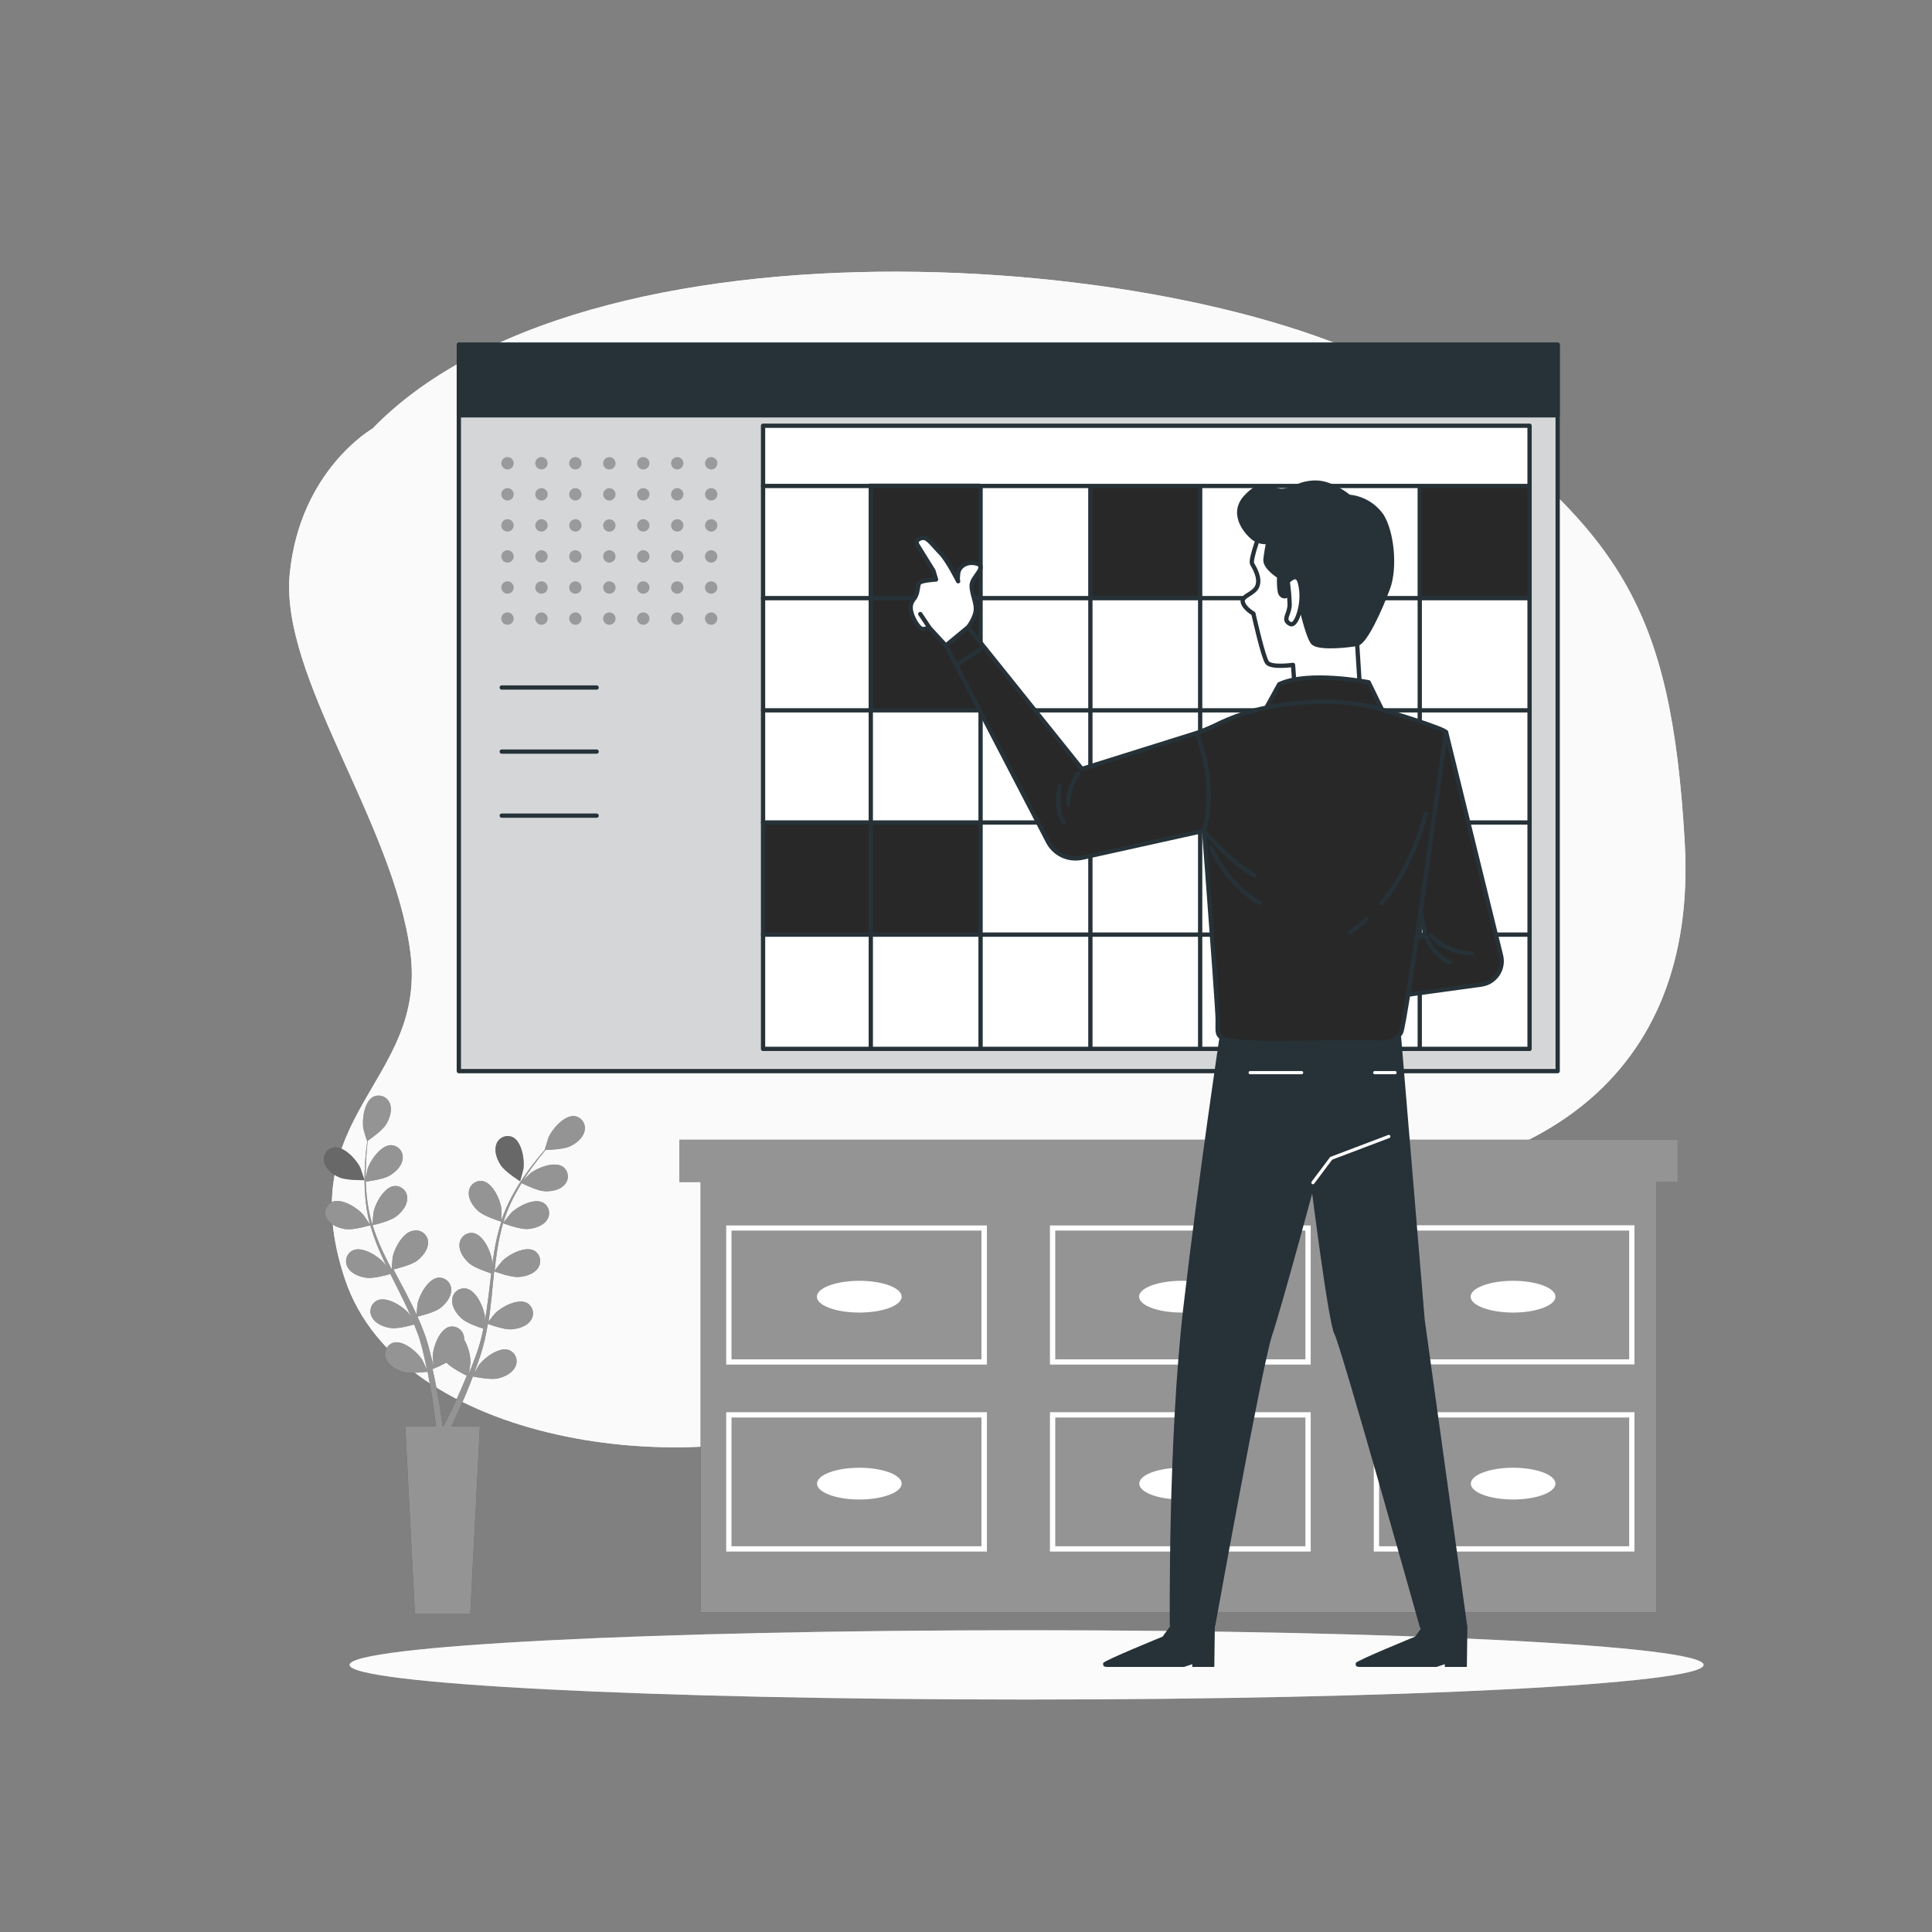 <svg width="450" height="450" viewBox="0 0 450 450" fill="none" xmlns="http://www.w3.org/2000/svg">
<rect x="0" y="0" width="450" height="450" fill="#808080" stroke="none"/>
<path d="M86.769 99.819C86.769 99.819 69.921 109.449 67.5 133.506C65.079 157.563 91.557 191.268 95.571 221.706C99.585 252.144 67.5 259.452 80.352 297.954C93.204 336.456 160.569 345.276 196.659 330.039C232.749 314.802 249.606 276.3 303.354 276.3C357.102 276.3 395.595 251.424 392.4 196.074C389.205 140.724 377.145 123.885 333.828 91.8C290.511 59.715 139.707 45.27 86.769 99.819Z" fill="#FAFAFA"/>
<path opacity="0.85" d="M86.769 99.819C86.769 99.819 69.921 109.449 67.5 133.506C65.079 157.563 91.557 191.268 95.571 221.706C99.585 252.144 67.5 259.452 80.352 297.954C93.204 336.456 160.569 345.276 196.659 330.039C232.749 314.802 249.606 276.3 303.354 276.3C357.102 276.3 395.595 251.424 392.4 196.074C389.205 140.724 377.145 123.885 333.828 91.8C290.511 59.715 139.707 45.27 86.769 99.819Z" fill="#FAFAFA"/>
<path d="M239.112 395.856C326.201 395.856 396.801 392.242 396.801 387.783C396.801 383.324 326.201 379.71 239.112 379.71C152.023 379.71 81.423 383.324 81.423 387.783C81.423 392.242 152.023 395.856 239.112 395.856Z" fill="#FAFAFA"/>
<path opacity="0.3" d="M239.112 395.856C326.201 395.856 396.801 392.242 396.801 387.783C396.801 383.324 326.201 379.71 239.112 379.71C152.023 379.71 81.423 383.324 81.423 387.783C81.423 392.242 152.023 395.856 239.112 395.856Z" fill="white"/>
<path d="M390.762 265.464H385.83H163.188H158.256V275.319H163.188V375.552H385.83V275.319H390.762V265.464Z" fill="#282828"/>
<path opacity="0.5" d="M390.762 265.464H385.83H163.188H158.256V275.319H163.188V375.552H385.83V275.319H390.762V265.464Z" fill="white"/>
<path d="M169.146 317.835H229.869V285.435H169.146V317.835ZM170.379 286.623H228.6V316.611H170.379V286.623Z" fill="white"/>
<path d="M244.557 317.835H305.289V285.435H244.557V317.835ZM245.79 286.623H304.056V316.611H245.79V286.623Z" fill="white"/>
<path d="M319.977 285.39V317.79H380.7V285.39H319.977ZM379.467 316.611H321.21V286.623H379.467V316.611Z" fill="white"/>
<path d="M169.146 361.386H229.869V328.932H169.146V361.386ZM170.379 330.165H228.6V360.153H170.379V330.165Z" fill="white"/>
<path d="M244.557 361.386H305.289V328.932H244.557V361.386ZM245.79 330.165H304.056V360.153H245.79V330.165Z" fill="white"/>
<path d="M319.977 361.386H380.7V328.932H319.977V361.386ZM321.21 330.165H379.467V360.153H321.21V330.165Z" fill="white"/>
<path d="M200.16 298.323C194.715 298.323 190.26 299.979 190.26 302.022C190.26 304.065 194.679 305.721 200.16 305.721C205.641 305.721 210.015 304.065 210.015 302.022C210.015 299.979 205.605 298.323 200.16 298.323Z" fill="white"/>
<path d="M275.211 298.323C269.766 298.323 265.311 299.979 265.311 302.022C265.311 304.065 269.73 305.721 275.211 305.721C280.692 305.721 285.066 304.065 285.066 302.022C285.066 299.979 280.656 298.323 275.211 298.323Z" fill="white"/>
<path d="M352.44 305.721C357.84 305.721 362.295 304.065 362.295 302.022C362.295 299.979 357.885 298.323 352.44 298.323C346.995 298.323 342.54 299.979 342.54 302.022C342.54 304.065 346.995 305.721 352.44 305.721Z" fill="white"/>
<path d="M200.16 349.263C205.603 349.263 210.015 347.607 210.015 345.564C210.015 343.521 205.603 341.865 200.16 341.865C194.717 341.865 190.305 343.521 190.305 345.564C190.305 347.607 194.717 349.263 200.16 349.263Z" fill="white"/>
<path d="M275.211 349.263C280.654 349.263 285.066 347.607 285.066 345.564C285.066 343.521 280.654 341.865 275.211 341.865C269.768 341.865 265.356 343.521 265.356 345.564C265.356 347.607 269.768 349.263 275.211 349.263Z" fill="white"/>
<path d="M352.44 349.263C357.883 349.263 362.295 347.607 362.295 345.564C362.295 343.521 357.883 341.865 352.44 341.865C346.997 341.865 342.585 343.521 342.585 345.564C342.585 347.607 346.997 349.263 352.44 349.263Z" fill="white"/>
<path d="M121.149 275.148C121.149 275.148 121.905 272.385 121.932 272.205C122.22 270.108 121.554 265.905 119.412 264.852C119.053 264.69 118.664 264.605 118.27 264.604C117.875 264.603 117.486 264.684 117.125 264.844C116.765 265.004 116.443 265.238 116.179 265.531C115.916 265.824 115.717 266.169 115.596 266.544C115.029 268.11 115.749 270.045 116.613 271.368C117.621 272.934 121.14 275.148 121.149 275.148Z" fill="#282828"/>
<path d="M80.478 286.29C82.278 286.551 85.959 285.471 86.256 285.39C86.864 287.515 87.616 289.595 88.506 291.618C89.019 292.806 89.568 293.976 90.135 295.155C89.802 294.651 89.487 294.21 89.442 294.156C88.056 292.554 84.438 290.277 82.242 291.204C81.883 291.368 81.562 291.606 81.301 291.903C81.04 292.199 80.845 292.547 80.728 292.924C80.611 293.302 80.574 293.699 80.621 294.091C80.668 294.483 80.797 294.861 81 295.2C81.81 296.667 83.7 297.387 85.302 297.621C86.904 297.855 90.081 297 90.918 296.721C91.143 297.171 91.359 297.621 91.584 298.062C92.655 300.204 93.744 302.337 94.734 304.461C95.094 305.217 95.409 305.964 95.733 306.711C95.427 306.27 95.175 305.901 95.13 305.811C93.744 304.209 90.126 301.932 87.93 302.859C87.565 303.023 87.239 303.263 86.975 303.564C86.711 303.864 86.514 304.218 86.398 304.601C86.282 304.984 86.249 305.387 86.303 305.784C86.356 306.18 86.493 306.561 86.706 306.9C87.516 308.367 89.406 309.096 91.008 309.321C92.61 309.546 95.508 308.781 96.471 308.502C96.777 309.276 97.083 310.059 97.371 310.824C97.542 311.355 97.74 311.85 97.875 312.39C98.01 312.93 98.172 313.443 98.316 313.965C98.559 314.982 98.82 316.026 99.027 317.016C99.18 317.709 99.315 318.375 99.45 319.032C99.108 318.285 98.415 316.836 98.343 316.719C97.209 314.919 93.978 312.129 91.683 312.714C91.307 312.826 90.959 313.015 90.66 313.269C90.362 313.524 90.12 313.838 89.951 314.191C89.781 314.545 89.688 314.93 89.676 315.322C89.664 315.714 89.735 316.104 89.883 316.467C90.459 318.033 92.259 319.041 93.771 319.509C95.436 320.013 99.126 319.554 99.585 319.509C99.801 320.607 100.008 321.687 100.188 322.704C100.809 326.223 101.187 329.175 101.43 331.245C101.475 331.614 101.511 331.947 101.538 332.253H94.401L96.642 375.867H109.539L111.78 332.253H105.129C105.174 332.154 105.228 332.055 105.273 331.947C106.173 330.048 107.451 327.312 108.819 323.973C109.251 322.92 109.719 321.786 110.142 320.607C110.592 320.706 114.237 321.444 115.938 321.066C117.486 320.715 119.349 319.842 120.042 318.312C120.216 317.959 120.315 317.573 120.33 317.179C120.346 316.786 120.278 316.393 120.132 316.028C119.986 315.662 119.765 315.331 119.483 315.056C119.201 314.781 118.864 314.569 118.494 314.433C116.244 313.677 112.815 316.233 111.555 317.934C111.483 318.042 110.799 319.221 110.376 319.968C110.556 319.491 110.736 319.068 110.916 318.537C111.276 317.556 111.6 316.566 111.96 315.504C112.113 314.991 112.275 314.469 112.428 313.938C112.581 313.407 112.707 312.849 112.851 312.3C113.157 311.013 113.409 309.699 113.625 308.367C114.48 308.673 117.54 309.744 119.124 309.627C120.708 309.51 122.724 308.943 123.624 307.539C123.853 307.22 124.012 306.855 124.091 306.47C124.17 306.085 124.167 305.688 124.082 305.304C123.997 304.92 123.832 304.559 123.598 304.243C123.364 303.927 123.066 303.664 122.724 303.471C120.618 302.382 116.838 304.371 115.344 305.883C115.245 305.973 114.291 307.161 113.778 307.827C113.904 307.026 114.03 306.234 114.129 305.415C114.426 303.066 114.651 300.672 114.876 298.296C114.948 297.558 115.029 296.838 115.11 296.109C115.407 296.226 119.016 297.567 120.798 297.441C122.373 297.333 124.398 296.748 125.298 295.353C125.526 295.032 125.684 294.668 125.762 294.282C125.84 293.897 125.837 293.499 125.752 293.115C125.667 292.731 125.503 292.369 125.27 292.052C125.036 291.735 124.74 291.471 124.398 291.276C122.283 290.196 118.512 292.176 117.009 293.688C116.892 293.805 115.524 295.488 115.209 295.974C115.38 294.372 115.56 292.779 115.812 291.213C116.131 289.086 116.585 286.982 117.171 284.913C117.315 284.967 121.077 286.389 122.895 286.263C124.47 286.146 126.45 285.57 127.395 284.166C127.621 283.843 127.776 283.477 127.851 283.09C127.926 282.703 127.918 282.305 127.829 281.921C127.74 281.538 127.571 281.177 127.333 280.863C127.096 280.549 126.795 280.288 126.45 280.098C124.344 279.009 120.564 280.998 119.061 282.51C118.962 282.609 117.918 283.914 117.432 284.553L117.315 284.49C117.961 282.436 118.792 280.445 119.799 278.541C120.339 277.488 120.915 276.507 121.491 275.562C122.166 275.904 125.262 277.407 126.891 277.47C128.52 277.533 130.491 277.173 131.562 275.877C131.822 275.582 132.017 275.236 132.135 274.86C132.252 274.485 132.289 274.089 132.243 273.699C132.198 273.308 132.07 272.931 131.869 272.593C131.668 272.255 131.397 271.964 131.076 271.737C129.096 270.423 125.127 271.998 123.471 273.321C123.381 273.393 122.571 274.221 121.941 274.833C122.211 274.41 122.481 273.978 122.751 273.582C123.741 272.088 124.74 270.774 125.631 269.631C126.153 268.974 126.63 268.398 127.08 267.831C127.917 267.831 131.265 267.714 132.732 267.021C134.199 266.328 135.801 265.095 136.152 263.421C136.247 263.038 136.259 262.64 136.19 262.252C136.12 261.864 135.97 261.495 135.748 261.169C135.527 260.843 135.239 260.567 134.904 260.36C134.569 260.153 134.194 260.018 133.803 259.965C131.445 259.713 128.646 262.944 127.782 264.879C127.71 265.05 126.882 267.795 126.882 267.795H126.927C126.486 268.299 126.027 268.848 125.505 269.46C124.605 270.594 123.552 271.881 122.526 273.357C121.396 274.938 120.362 276.585 119.43 278.289C118.378 280.188 117.496 282.175 116.793 284.229V284.31C116.793 283.617 116.793 281.673 116.793 281.52C116.523 279.423 114.759 275.526 112.428 275.094C112.039 275.031 111.64 275.052 111.259 275.154C110.878 275.256 110.523 275.438 110.217 275.687C109.911 275.936 109.662 276.247 109.484 276.599C109.307 276.951 109.206 277.337 109.188 277.731C109.053 279.396 110.268 281.07 111.447 282.123C112.779 283.311 116.469 284.463 116.766 284.553C116.099 286.663 115.575 288.816 115.2 290.997C114.975 292.266 114.786 293.553 114.615 294.84C114.615 294.237 114.615 293.697 114.615 293.625C114.345 291.528 112.59 287.631 110.259 287.199C109.87 287.138 109.472 287.159 109.092 287.262C108.711 287.365 108.357 287.547 108.051 287.795C107.746 288.044 107.496 288.354 107.318 288.706C107.14 289.057 107.038 289.443 107.019 289.836C106.884 291.501 108.09 293.175 109.269 294.228C110.448 295.281 113.598 296.343 114.426 296.604L114.237 298.098C113.958 300.474 113.679 302.85 113.337 305.172C113.211 305.991 113.067 306.792 112.923 307.593C112.923 307.062 112.923 306.612 112.923 306.549C112.653 304.443 110.889 300.546 108.558 300.114C108.169 300.053 107.771 300.074 107.391 300.177C107.01 300.28 106.656 300.462 106.35 300.71C106.045 300.959 105.795 301.269 105.617 301.621C105.439 301.972 105.337 302.358 105.318 302.751C105.183 304.425 106.389 306.09 107.577 307.152C108.765 308.214 111.591 309.159 112.581 309.474C112.41 310.293 112.239 311.112 112.032 311.895C111.879 312.435 111.771 312.957 111.591 313.479C111.411 314.001 111.249 314.523 111.087 315.036C110.727 316.017 110.367 317.034 109.998 317.979C109.746 318.636 109.485 319.266 109.233 319.896C109.359 319.077 109.584 317.484 109.584 317.349C109.561 315.486 109.058 313.661 108.126 312.048C108.129 311.84 108.114 311.632 108.081 311.427C108.032 311.036 107.902 310.66 107.698 310.323C107.494 309.986 107.221 309.695 106.898 309.47C106.575 309.245 106.208 309.091 105.821 309.017C105.434 308.943 105.035 308.952 104.652 309.042C102.357 309.654 100.908 313.677 100.8 315.792C100.8 315.918 100.872 317.277 100.935 318.132C100.827 317.637 100.719 317.151 100.593 316.638C100.35 315.63 100.08 314.622 99.792 313.542C99.639 313.02 99.477 312.498 99.324 311.976C99.171 311.454 98.955 310.905 98.766 310.365C98.316 309.132 97.794 307.899 97.245 306.666C98.145 306.45 101.268 305.649 102.528 304.686C103.788 303.723 105.12 302.148 105.102 300.474C105.113 300.08 105.042 299.689 104.892 299.325C104.742 298.96 104.517 298.632 104.232 298.36C103.947 298.089 103.607 297.88 103.236 297.748C102.865 297.616 102.471 297.564 102.078 297.594C99.72 297.855 97.668 301.608 97.245 303.687C97.245 303.813 97.074 305.334 97.011 306.171C96.678 305.433 96.345 304.695 95.976 303.966C94.923 301.842 93.798 299.727 92.673 297.612L91.656 295.668C91.971 295.596 95.724 294.723 97.137 293.643C98.397 292.68 99.72 291.096 99.711 289.422C99.715 289 99.624 288.582 99.445 288.199C99.265 287.817 99.002 287.48 98.674 287.213C98.346 286.947 97.963 286.758 97.551 286.66C97.14 286.563 96.713 286.559 96.3 286.65C93.942 286.911 91.899 290.664 91.467 292.734C91.467 292.896 91.242 295.083 91.215 295.641C90.477 294.219 89.748 292.788 89.091 291.348C88.186 289.407 87.413 287.408 86.778 285.363C86.922 285.363 90.846 284.463 92.286 283.329C93.546 282.366 94.878 280.791 94.86 279.117C94.87 278.723 94.797 278.332 94.646 277.968C94.495 277.604 94.269 277.276 93.983 277.006C93.697 276.735 93.357 276.527 92.986 276.396C92.614 276.266 92.22 276.214 91.827 276.246C89.469 276.507 87.426 280.26 87.003 282.33C87.003 282.465 86.814 284.13 86.76 284.931H86.634C86.042 282.871 85.636 280.763 85.419 278.631C85.293 277.452 85.23 276.318 85.194 275.22C85.941 275.13 89.352 274.671 90.765 273.816C92.178 272.961 93.618 271.584 93.789 269.919C93.842 269.528 93.813 269.131 93.702 268.752C93.592 268.374 93.404 268.022 93.149 267.721C92.895 267.42 92.58 267.176 92.225 267.004C91.87 266.832 91.483 266.737 91.089 266.724C88.713 266.724 86.274 270.234 85.617 272.241C85.617 272.358 85.347 273.51 85.185 274.347C85.185 273.852 85.185 273.339 85.185 272.862C85.185 271.062 85.302 269.424 85.419 267.975C85.491 267.147 85.563 266.4 85.653 265.707C86.337 265.23 89.082 263.295 89.919 261.909C90.756 260.523 91.422 258.615 90.819 257.058C90.689 256.686 90.481 256.346 90.21 256.059C89.938 255.773 89.61 255.547 89.245 255.397C88.881 255.246 88.489 255.175 88.094 255.187C87.7 255.198 87.313 255.293 86.958 255.465C84.852 256.554 84.258 260.793 84.645 262.89C84.645 263.07 85.473 265.833 85.545 265.815C85.446 266.49 85.356 267.21 85.275 267.993C85.131 269.442 84.978 271.089 84.933 272.889C84.867 274.828 84.915 276.77 85.077 278.703C85.241 280.87 85.6 283.017 86.148 285.12V285.201C85.779 284.607 84.681 283.005 84.582 282.897C83.196 281.295 79.578 279.009 77.382 279.936C77.024 280.1 76.705 280.338 76.445 280.634C76.185 280.93 75.99 281.277 75.873 281.653C75.755 282.029 75.719 282.425 75.765 282.816C75.811 283.207 75.939 283.585 76.14 283.923C76.986 285.3 78.912 286.065 80.478 286.29ZM103.995 317.376C105.21 318.69 108.315 320.229 108.72 320.427C108.297 321.462 107.874 322.47 107.46 323.415C106.038 326.7 104.76 329.373 103.788 331.236C103.59 331.605 103.419 331.938 103.266 332.244H103.104C103.104 331.884 103.005 331.488 102.951 331.038C102.663 328.95 102.204 325.971 101.502 322.434C101.286 321.309 101.025 320.121 100.755 318.897C101.863 318.451 102.945 317.944 103.995 317.376Z" fill="#282828"/>
<path d="M79.038 274.239C80.739 274.977 84.906 274.887 84.906 274.887C84.906 274.887 84.006 272.187 83.934 271.998C83.034 270.081 80.136 266.931 77.787 267.246C77.398 267.31 77.027 267.455 76.698 267.672C76.369 267.889 76.088 268.172 75.876 268.504C75.663 268.835 75.522 269.208 75.462 269.597C75.402 269.987 75.424 270.385 75.528 270.765C75.924 272.394 77.589 273.6 79.038 274.239Z" fill="#282828"/>
<path opacity="0.5" d="M80.478 286.29C82.278 286.551 85.959 285.471 86.256 285.39C86.864 287.515 87.616 289.595 88.506 291.618C89.019 292.806 89.568 293.976 90.135 295.155C89.802 294.651 89.487 294.21 89.442 294.156C88.056 292.554 84.438 290.277 82.242 291.204C81.883 291.368 81.562 291.606 81.301 291.903C81.04 292.199 80.845 292.547 80.728 292.924C80.611 293.302 80.574 293.699 80.621 294.091C80.668 294.483 80.797 294.861 81 295.2C81.81 296.667 83.7 297.387 85.302 297.621C86.904 297.855 90.081 297 90.918 296.721C91.143 297.171 91.359 297.621 91.584 298.062C92.655 300.204 93.744 302.337 94.734 304.461C95.094 305.217 95.409 305.964 95.733 306.711C95.427 306.27 95.175 305.901 95.13 305.811C93.744 304.209 90.126 301.932 87.93 302.859C87.565 303.023 87.239 303.263 86.975 303.564C86.711 303.864 86.514 304.218 86.398 304.601C86.282 304.984 86.249 305.387 86.303 305.784C86.356 306.18 86.493 306.561 86.706 306.9C87.516 308.367 89.406 309.096 91.008 309.321C92.61 309.546 95.508 308.781 96.471 308.502C96.777 309.276 97.083 310.059 97.371 310.824C97.542 311.355 97.74 311.85 97.875 312.39C98.01 312.93 98.172 313.443 98.316 313.965C98.559 314.982 98.82 316.026 99.027 317.016C99.18 317.709 99.315 318.375 99.45 319.032C99.108 318.285 98.415 316.836 98.343 316.719C97.209 314.919 93.978 312.129 91.683 312.714C91.307 312.826 90.959 313.015 90.66 313.269C90.362 313.524 90.12 313.838 89.951 314.191C89.781 314.545 89.688 314.93 89.676 315.322C89.664 315.714 89.735 316.104 89.883 316.467C90.459 318.033 92.259 319.041 93.771 319.509C95.436 320.013 99.126 319.554 99.585 319.509C99.801 320.607 100.008 321.687 100.188 322.704C100.809 326.223 101.187 329.175 101.43 331.245C101.475 331.614 101.511 331.947 101.538 332.253H94.401L96.642 375.867H109.539L111.78 332.253H105.129C105.174 332.154 105.228 332.055 105.273 331.947C106.173 330.048 107.451 327.312 108.819 323.973C109.251 322.92 109.719 321.786 110.142 320.607C110.592 320.706 114.237 321.444 115.938 321.066C117.486 320.715 119.349 319.842 120.042 318.312C120.216 317.959 120.315 317.573 120.33 317.179C120.346 316.786 120.278 316.393 120.132 316.028C119.986 315.662 119.765 315.331 119.483 315.056C119.201 314.781 118.864 314.569 118.494 314.433C116.244 313.677 112.815 316.233 111.555 317.934C111.483 318.042 110.799 319.221 110.376 319.968C110.556 319.491 110.736 319.068 110.916 318.537C111.276 317.556 111.6 316.566 111.96 315.504C112.113 314.991 112.275 314.469 112.428 313.938C112.581 313.407 112.707 312.849 112.851 312.3C113.157 311.013 113.409 309.699 113.625 308.367C114.48 308.673 117.54 309.744 119.124 309.627C120.708 309.51 122.724 308.943 123.624 307.539C123.853 307.22 124.012 306.855 124.091 306.47C124.17 306.085 124.167 305.688 124.082 305.304C123.997 304.92 123.832 304.559 123.598 304.243C123.364 303.927 123.066 303.664 122.724 303.471C120.618 302.382 116.838 304.371 115.344 305.883C115.245 305.973 114.291 307.161 113.778 307.827C113.904 307.026 114.03 306.234 114.129 305.415C114.426 303.066 114.651 300.672 114.876 298.296C114.948 297.558 115.029 296.838 115.11 296.109C115.407 296.226 119.016 297.567 120.798 297.441C122.373 297.333 124.398 296.748 125.298 295.353C125.526 295.032 125.684 294.668 125.762 294.282C125.84 293.897 125.837 293.499 125.752 293.115C125.667 292.731 125.503 292.369 125.27 292.052C125.036 291.735 124.74 291.471 124.398 291.276C122.283 290.196 118.512 292.176 117.009 293.688C116.892 293.805 115.524 295.488 115.209 295.974C115.38 294.372 115.56 292.779 115.812 291.213C116.131 289.086 116.585 286.982 117.171 284.913C117.315 284.967 121.077 286.389 122.895 286.263C124.47 286.146 126.45 285.57 127.395 284.166C127.621 283.843 127.776 283.477 127.851 283.09C127.926 282.703 127.918 282.305 127.829 281.921C127.74 281.538 127.571 281.177 127.333 280.863C127.096 280.549 126.795 280.288 126.45 280.098C124.344 279.009 120.564 280.998 119.061 282.51C118.962 282.609 117.918 283.914 117.432 284.553L117.315 284.49C117.961 282.436 118.792 280.445 119.799 278.541C120.339 277.488 120.915 276.507 121.491 275.562C122.166 275.904 125.262 277.407 126.891 277.47C128.52 277.533 130.491 277.173 131.562 275.877C131.822 275.582 132.017 275.236 132.135 274.86C132.252 274.485 132.289 274.089 132.243 273.699C132.198 273.308 132.07 272.931 131.869 272.593C131.668 272.255 131.397 271.964 131.076 271.737C129.096 270.423 125.127 271.998 123.471 273.321C123.381 273.393 122.571 274.221 121.941 274.833C122.211 274.41 122.481 273.978 122.751 273.582C123.741 272.088 124.74 270.774 125.631 269.631C126.153 268.974 126.63 268.398 127.08 267.831C127.917 267.831 131.265 267.714 132.732 267.021C134.199 266.328 135.801 265.095 136.152 263.421C136.247 263.038 136.259 262.64 136.19 262.252C136.12 261.864 135.97 261.495 135.748 261.169C135.527 260.843 135.239 260.567 134.904 260.36C134.569 260.153 134.194 260.018 133.803 259.965C131.445 259.713 128.646 262.944 127.782 264.879C127.71 265.05 126.882 267.795 126.882 267.795H126.927C126.486 268.299 126.027 268.848 125.505 269.46C124.605 270.594 123.552 271.881 122.526 273.357C121.396 274.938 120.362 276.585 119.43 278.289C118.378 280.188 117.496 282.175 116.793 284.229V284.31C116.793 283.617 116.793 281.673 116.793 281.52C116.523 279.423 114.759 275.526 112.428 275.094C112.039 275.031 111.64 275.052 111.259 275.154C110.878 275.256 110.523 275.438 110.217 275.687C109.911 275.936 109.662 276.247 109.484 276.599C109.307 276.951 109.206 277.337 109.188 277.731C109.053 279.396 110.268 281.07 111.447 282.123C112.779 283.311 116.469 284.463 116.766 284.553C116.099 286.663 115.575 288.816 115.2 290.997C114.975 292.266 114.786 293.553 114.615 294.84C114.615 294.237 114.615 293.697 114.615 293.625C114.345 291.528 112.59 287.631 110.259 287.199C109.87 287.138 109.472 287.159 109.092 287.262C108.711 287.365 108.357 287.547 108.051 287.795C107.746 288.044 107.496 288.354 107.318 288.706C107.14 289.057 107.038 289.443 107.019 289.836C106.884 291.501 108.09 293.175 109.269 294.228C110.448 295.281 113.598 296.343 114.426 296.604L114.237 298.098C113.958 300.474 113.679 302.85 113.337 305.172C113.211 305.991 113.067 306.792 112.923 307.593C112.923 307.062 112.923 306.612 112.923 306.549C112.653 304.443 110.889 300.546 108.558 300.114C108.169 300.053 107.771 300.074 107.391 300.177C107.01 300.28 106.656 300.462 106.35 300.71C106.045 300.959 105.795 301.269 105.617 301.621C105.439 301.972 105.337 302.358 105.318 302.751C105.183 304.425 106.389 306.09 107.577 307.152C108.765 308.214 111.591 309.159 112.581 309.474C112.41 310.293 112.239 311.112 112.032 311.895C111.879 312.435 111.771 312.957 111.591 313.479C111.411 314.001 111.249 314.523 111.087 315.036C110.727 316.017 110.367 317.034 109.998 317.979C109.746 318.636 109.485 319.266 109.233 319.896C109.359 319.077 109.584 317.484 109.584 317.349C109.561 315.486 109.058 313.661 108.126 312.048C108.129 311.84 108.114 311.632 108.081 311.427C108.032 311.036 107.902 310.66 107.698 310.323C107.494 309.986 107.221 309.695 106.898 309.47C106.575 309.245 106.208 309.091 105.821 309.017C105.434 308.943 105.035 308.952 104.652 309.042C102.357 309.654 100.908 313.677 100.8 315.792C100.8 315.918 100.872 317.277 100.935 318.132C100.827 317.637 100.719 317.151 100.593 316.638C100.35 315.63 100.08 314.622 99.792 313.542C99.639 313.02 99.477 312.498 99.324 311.976C99.171 311.454 98.955 310.905 98.766 310.365C98.316 309.132 97.794 307.899 97.245 306.666C98.145 306.45 101.268 305.649 102.528 304.686C103.788 303.723 105.12 302.148 105.102 300.474C105.113 300.08 105.042 299.689 104.892 299.325C104.742 298.96 104.517 298.632 104.232 298.36C103.947 298.089 103.607 297.88 103.236 297.748C102.865 297.616 102.471 297.564 102.078 297.594C99.72 297.855 97.668 301.608 97.245 303.687C97.245 303.813 97.074 305.334 97.011 306.171C96.678 305.433 96.345 304.695 95.976 303.966C94.923 301.842 93.798 299.727 92.673 297.612L91.656 295.668C91.971 295.596 95.724 294.723 97.137 293.643C98.397 292.68 99.72 291.096 99.711 289.422C99.715 289 99.624 288.582 99.445 288.199C99.265 287.817 99.002 287.48 98.674 287.213C98.346 286.947 97.963 286.758 97.551 286.66C97.14 286.563 96.713 286.559 96.3 286.65C93.942 286.911 91.899 290.664 91.467 292.734C91.467 292.896 91.242 295.083 91.215 295.641C90.477 294.219 89.748 292.788 89.091 291.348C88.186 289.407 87.413 287.408 86.778 285.363C86.922 285.363 90.846 284.463 92.286 283.329C93.546 282.366 94.878 280.791 94.86 279.117C94.87 278.723 94.797 278.332 94.646 277.968C94.495 277.604 94.269 277.276 93.983 277.006C93.697 276.735 93.357 276.527 92.986 276.396C92.614 276.266 92.22 276.214 91.827 276.246C89.469 276.507 87.426 280.26 87.003 282.33C87.003 282.465 86.814 284.13 86.76 284.931H86.634C86.042 282.871 85.636 280.763 85.419 278.631C85.293 277.452 85.23 276.318 85.194 275.22C85.941 275.13 89.352 274.671 90.765 273.816C92.178 272.961 93.618 271.584 93.789 269.919C93.842 269.528 93.813 269.131 93.702 268.752C93.592 268.374 93.404 268.022 93.149 267.721C92.895 267.42 92.58 267.176 92.225 267.004C91.87 266.832 91.483 266.737 91.089 266.724C88.713 266.724 86.274 270.234 85.617 272.241C85.617 272.358 85.347 273.51 85.185 274.347C85.185 273.852 85.185 273.339 85.185 272.862C85.185 271.062 85.302 269.424 85.419 267.975C85.491 267.147 85.563 266.4 85.653 265.707C86.337 265.23 89.082 263.295 89.919 261.909C90.756 260.523 91.422 258.615 90.819 257.058C90.689 256.686 90.481 256.346 90.21 256.059C89.938 255.773 89.61 255.547 89.245 255.397C88.881 255.246 88.489 255.175 88.094 255.187C87.7 255.198 87.313 255.293 86.958 255.465C84.852 256.554 84.258 260.793 84.645 262.89C84.645 263.07 85.473 265.833 85.545 265.815C85.446 266.49 85.356 267.21 85.275 267.993C85.131 269.442 84.978 271.089 84.933 272.889C84.867 274.828 84.915 276.77 85.077 278.703C85.241 280.87 85.6 283.017 86.148 285.12V285.201C85.779 284.607 84.681 283.005 84.582 282.897C83.196 281.295 79.578 279.009 77.382 279.936C77.024 280.1 76.705 280.338 76.445 280.634C76.185 280.93 75.99 281.277 75.873 281.653C75.755 282.029 75.719 282.425 75.765 282.816C75.811 283.207 75.939 283.585 76.14 283.923C76.986 285.3 78.912 286.065 80.478 286.29ZM103.995 317.376C105.21 318.69 108.315 320.229 108.72 320.427C108.297 321.462 107.874 322.47 107.46 323.415C106.038 326.7 104.76 329.373 103.788 331.236C103.59 331.605 103.419 331.938 103.266 332.244H103.104C103.104 331.884 103.005 331.488 102.951 331.038C102.663 328.95 102.204 325.971 101.502 322.434C101.286 321.309 101.025 320.121 100.755 318.897C101.863 318.451 102.945 317.944 103.995 317.376Z" fill="white"/>
<path opacity="0.3" d="M121.149 275.148C121.149 275.148 121.905 272.385 121.932 272.205C122.22 270.108 121.554 265.905 119.412 264.852C119.053 264.69 118.664 264.605 118.27 264.604C117.875 264.603 117.486 264.684 117.125 264.844C116.765 265.004 116.443 265.238 116.179 265.531C115.916 265.824 115.717 266.169 115.596 266.544C115.029 268.11 115.749 270.045 116.613 271.368C117.621 272.934 121.14 275.148 121.149 275.148Z" fill="white"/>
<path opacity="0.3" d="M79.038 274.239C80.739 274.977 84.906 274.887 84.906 274.887C84.906 274.887 84.006 272.187 83.934 271.998C83.034 270.081 80.136 266.931 77.787 267.246C77.398 267.31 77.027 267.455 76.698 267.672C76.369 267.889 76.088 268.172 75.876 268.504C75.663 268.835 75.522 269.208 75.462 269.597C75.402 269.987 75.424 270.385 75.528 270.765C75.924 272.394 77.589 273.6 79.038 274.239Z" fill="white"/>
<path d="M362.808 80.298H106.875V249.48H362.808V80.298Z" fill="white"/>
<mask id="mask0_18_1693" style="mask-type:luminance" maskUnits="userSpaceOnUse" x="106" y="80" width="257" height="170">
<path d="M362.808 80.298H106.875V249.48H362.808V80.298Z" fill="white"/>
</mask>
<g mask="url(#mask0_18_1693)">
<path d="M362.808 80.298H106.875V249.48H362.808V80.298Z" fill="#263238"/>
<path opacity="0.8" d="M362.808 80.298H106.875V249.48H362.808V80.298Z" fill="white"/>
</g>
<path d="M362.808 80.298H106.875V249.48H362.808V80.298Z" stroke="#263238" stroke-linecap="round" stroke-linejoin="round"/>
<path d="M356.265 99.162H177.732V244.305H356.265V99.162Z" fill="white"/>
<path d="M228.294 112.644H202.41V165.204H228.294V112.644Z" fill="#282828"/>
<path d="M356.508 112.95H330.624V139.077H356.508V112.95Z" fill="#282828"/>
<path d="M279.468 112.95H253.584V139.077H279.468V112.95Z" fill="#282828"/>
<path d="M228.213 191.79H177.498V217.917H228.213V191.79Z" fill="#282828"/>
<path d="M362.808 80.298H106.875V96.741H362.808V80.298Z" fill="#263238" stroke="#263238" stroke-linecap="round" stroke-linejoin="round"/>
<path d="M356.265 99.162H177.732V244.305H356.265V99.162Z" stroke="#263238" stroke-linecap="round" stroke-linejoin="round"/>
<path d="M202.824 113.67V243.819" stroke="#263238" stroke-linecap="round" stroke-linejoin="round"/>
<path d="M228.393 113.67V243.819" stroke="#263238" stroke-linecap="round" stroke-linejoin="round"/>
<path d="M253.971 113.67V243.819" stroke="#263238" stroke-linecap="round" stroke-linejoin="round"/>
<path d="M279.54 113.67V243.819" stroke="#263238" stroke-linecap="round" stroke-linejoin="round"/>
<path d="M305.118 113.67V243.819" stroke="#263238" stroke-linecap="round" stroke-linejoin="round"/>
<path d="M330.687 113.67V243.819" stroke="#263238" stroke-linecap="round" stroke-linejoin="round"/>
<path d="M177.732 113.193H356.265" stroke="#263238" stroke-linecap="round" stroke-linejoin="round"/>
<path d="M177.732 139.32H356.265" stroke="#263238" stroke-linecap="round" stroke-linejoin="round"/>
<path d="M177.732 165.447H356.265" stroke="#263238" stroke-linecap="round" stroke-linejoin="round"/>
<path d="M177.732 191.574H356.265" stroke="#263238" stroke-linecap="round" stroke-linejoin="round"/>
<path d="M177.732 217.692H356.265" stroke="#263238" stroke-linecap="round" stroke-linejoin="round"/>
<path opacity="0.28" d="M118.206 109.341C119.001 109.341 119.646 108.696 119.646 107.901C119.646 107.106 119.001 106.461 118.206 106.461C117.411 106.461 116.766 107.106 116.766 107.901C116.766 108.696 117.411 109.341 118.206 109.341Z" fill="black"/>
<path opacity="0.28" d="M126.117 109.341C126.912 109.341 127.557 108.696 127.557 107.901C127.557 107.106 126.912 106.461 126.117 106.461C125.322 106.461 124.677 107.106 124.677 107.901C124.677 108.696 125.322 109.341 126.117 109.341Z" fill="black"/>
<path opacity="0.28" d="M134.019 109.341C134.814 109.341 135.459 108.696 135.459 107.901C135.459 107.106 134.814 106.461 134.019 106.461C133.224 106.461 132.579 107.106 132.579 107.901C132.579 108.696 133.224 109.341 134.019 109.341Z" fill="black"/>
<path opacity="0.28" d="M143.37 107.901C143.372 108.186 143.289 108.465 143.132 108.703C142.975 108.941 142.75 109.127 142.487 109.238C142.224 109.348 141.935 109.378 141.655 109.323C141.375 109.269 141.117 109.132 140.915 108.931C140.713 108.73 140.575 108.474 140.518 108.194C140.462 107.915 140.49 107.625 140.599 107.361C140.707 107.097 140.892 106.872 141.129 106.713C141.366 106.555 141.645 106.47 141.93 106.47C142.31 106.47 142.675 106.62 142.945 106.889C143.215 107.157 143.368 107.521 143.37 107.901Z" fill="black"/>
<path opacity="0.28" d="M149.832 109.341C150.627 109.341 151.272 108.696 151.272 107.901C151.272 107.106 150.627 106.461 149.832 106.461C149.037 106.461 148.392 107.106 148.392 107.901C148.392 108.696 149.037 109.341 149.832 109.341Z" fill="black"/>
<path opacity="0.28" d="M157.743 109.341C158.538 109.341 159.183 108.696 159.183 107.901C159.183 107.106 158.538 106.461 157.743 106.461C156.948 106.461 156.303 107.106 156.303 107.901C156.303 108.696 156.948 109.341 157.743 109.341Z" fill="black"/>
<path opacity="0.28" d="M165.654 109.341C166.449 109.341 167.094 108.696 167.094 107.901C167.094 107.106 166.449 106.461 165.654 106.461C164.859 106.461 164.214 107.106 164.214 107.901C164.214 108.696 164.859 109.341 165.654 109.341Z" fill="black"/>
<path opacity="0.28" d="M118.206 116.577C119.001 116.577 119.646 115.932 119.646 115.137C119.646 114.342 119.001 113.697 118.206 113.697C117.411 113.697 116.766 114.342 116.766 115.137C116.766 115.932 117.411 116.577 118.206 116.577Z" fill="black"/>
<path opacity="0.28" d="M126.117 116.577C126.912 116.577 127.557 115.932 127.557 115.137C127.557 114.342 126.912 113.697 126.117 113.697C125.322 113.697 124.677 114.342 124.677 115.137C124.677 115.932 125.322 116.577 126.117 116.577Z" fill="black"/>
<path opacity="0.28" d="M134.019 116.577C134.814 116.577 135.459 115.932 135.459 115.137C135.459 114.342 134.814 113.697 134.019 113.697C133.224 113.697 132.579 114.342 132.579 115.137C132.579 115.932 133.224 116.577 134.019 116.577Z" fill="black"/>
<path opacity="0.28" d="M143.37 115.137C143.372 115.422 143.289 115.701 143.132 115.939C142.975 116.177 142.75 116.363 142.487 116.474C142.224 116.584 141.935 116.614 141.655 116.559C141.375 116.505 141.117 116.368 140.915 116.167C140.713 115.966 140.575 115.71 140.518 115.43C140.462 115.151 140.49 114.861 140.599 114.597C140.707 114.333 140.892 114.108 141.129 113.949C141.366 113.791 141.645 113.706 141.93 113.706C142.31 113.706 142.675 113.856 142.945 114.125C143.215 114.393 143.368 114.757 143.37 115.137Z" fill="black"/>
<path opacity="0.28" d="M149.832 116.577C150.627 116.577 151.272 115.932 151.272 115.137C151.272 114.342 150.627 113.697 149.832 113.697C149.037 113.697 148.392 114.342 148.392 115.137C148.392 115.932 149.037 116.577 149.832 116.577Z" fill="black"/>
<path opacity="0.28" d="M157.743 116.577C158.538 116.577 159.183 115.932 159.183 115.137C159.183 114.342 158.538 113.697 157.743 113.697C156.948 113.697 156.303 114.342 156.303 115.137C156.303 115.932 156.948 116.577 157.743 116.577Z" fill="black"/>
<path opacity="0.28" d="M165.654 116.577C166.449 116.577 167.094 115.932 167.094 115.137C167.094 114.342 166.449 113.697 165.654 113.697C164.859 113.697 164.214 114.342 164.214 115.137C164.214 115.932 164.859 116.577 165.654 116.577Z" fill="black"/>
<path opacity="0.28" d="M118.206 123.813C119.001 123.813 119.646 123.168 119.646 122.373C119.646 121.578 119.001 120.933 118.206 120.933C117.411 120.933 116.766 121.578 116.766 122.373C116.766 123.168 117.411 123.813 118.206 123.813Z" fill="black"/>
<path opacity="0.28" d="M126.117 123.813C126.912 123.813 127.557 123.168 127.557 122.373C127.557 121.578 126.912 120.933 126.117 120.933C125.322 120.933 124.677 121.578 124.677 122.373C124.677 123.168 125.322 123.813 126.117 123.813Z" fill="black"/>
<path opacity="0.28" d="M134.019 123.813C134.814 123.813 135.459 123.168 135.459 122.373C135.459 121.578 134.814 120.933 134.019 120.933C133.224 120.933 132.579 121.578 132.579 122.373C132.579 123.168 133.224 123.813 134.019 123.813Z" fill="black"/>
<path opacity="0.28" d="M143.37 122.4C143.37 122.685 143.286 122.963 143.127 123.2C142.969 123.437 142.744 123.621 142.481 123.73C142.218 123.839 141.928 123.868 141.649 123.812C141.37 123.757 141.113 123.62 140.912 123.418C140.71 123.217 140.573 122.96 140.518 122.681C140.462 122.402 140.491 122.112 140.6 121.849C140.709 121.586 140.893 121.361 141.13 121.203C141.367 121.044 141.645 120.96 141.93 120.96C142.312 120.96 142.678 121.112 142.948 121.382C143.218 121.652 143.37 122.018 143.37 122.4Z" fill="black"/>
<path opacity="0.28" d="M149.832 123.813C150.627 123.813 151.272 123.168 151.272 122.373C151.272 121.578 150.627 120.933 149.832 120.933C149.037 120.933 148.392 121.578 148.392 122.373C148.392 123.168 149.037 123.813 149.832 123.813Z" fill="black"/>
<path opacity="0.28" d="M157.743 123.813C158.538 123.813 159.183 123.168 159.183 122.373C159.183 121.578 158.538 120.933 157.743 120.933C156.948 120.933 156.303 121.578 156.303 122.373C156.303 123.168 156.948 123.813 157.743 123.813Z" fill="black"/>
<path opacity="0.28" d="M165.654 123.813C166.449 123.813 167.094 123.168 167.094 122.373C167.094 121.578 166.449 120.933 165.654 120.933C164.859 120.933 164.214 121.578 164.214 122.373C164.214 123.168 164.859 123.813 165.654 123.813Z" fill="black"/>
<path opacity="0.28" d="M119.646 129.6C119.646 129.885 119.562 130.163 119.403 130.4C119.245 130.637 119.02 130.821 118.757 130.93C118.494 131.039 118.204 131.068 117.925 131.012C117.646 130.957 117.389 130.82 117.188 130.618C116.986 130.417 116.849 130.16 116.794 129.881C116.738 129.602 116.767 129.312 116.876 129.049C116.985 128.786 117.169 128.561 117.406 128.403C117.643 128.244 117.921 128.16 118.206 128.16C118.588 128.16 118.954 128.312 119.224 128.582C119.494 128.852 119.646 129.218 119.646 129.6Z" fill="black"/>
<path opacity="0.28" d="M127.557 129.6C127.557 129.885 127.473 130.163 127.314 130.4C127.156 130.637 126.931 130.821 126.668 130.93C126.405 131.039 126.115 131.068 125.836 131.012C125.557 130.957 125.3 130.82 125.099 130.618C124.897 130.417 124.76 130.16 124.705 129.881C124.649 129.602 124.678 129.312 124.787 129.049C124.896 128.786 125.08 128.561 125.317 128.403C125.554 128.244 125.832 128.16 126.117 128.16C126.499 128.16 126.865 128.312 127.135 128.582C127.405 128.852 127.557 129.218 127.557 129.6Z" fill="black"/>
<path opacity="0.28" d="M135.459 129.6C135.459 129.885 135.375 130.163 135.216 130.4C135.058 130.637 134.833 130.821 134.57 130.93C134.307 131.039 134.017 131.068 133.738 131.012C133.459 130.957 133.202 130.82 133.001 130.618C132.799 130.417 132.662 130.16 132.607 129.881C132.551 129.602 132.58 129.312 132.689 129.049C132.798 128.786 132.982 128.561 133.219 128.403C133.456 128.244 133.734 128.16 134.019 128.16C134.401 128.16 134.767 128.312 135.037 128.582C135.307 128.852 135.459 129.218 135.459 129.6Z" fill="black"/>
<path opacity="0.28" d="M143.37 129.6C143.37 129.885 143.286 130.163 143.127 130.4C142.969 130.637 142.744 130.821 142.481 130.93C142.218 131.039 141.928 131.068 141.649 131.012C141.37 130.957 141.113 130.82 140.912 130.618C140.71 130.417 140.573 130.16 140.518 129.881C140.462 129.602 140.491 129.312 140.6 129.049C140.709 128.786 140.893 128.561 141.13 128.403C141.367 128.244 141.645 128.16 141.93 128.16C142.312 128.16 142.678 128.312 142.948 128.582C143.218 128.852 143.37 129.218 143.37 129.6Z" fill="black"/>
<path opacity="0.28" d="M151.272 129.6C151.272 129.885 151.188 130.163 151.029 130.4C150.871 130.637 150.646 130.821 150.383 130.93C150.12 131.039 149.83 131.068 149.551 131.012C149.272 130.957 149.015 130.82 148.814 130.618C148.612 130.417 148.475 130.16 148.42 129.881C148.364 129.602 148.393 129.312 148.502 129.049C148.611 128.786 148.795 128.561 149.032 128.403C149.269 128.244 149.547 128.16 149.832 128.16C150.214 128.16 150.58 128.312 150.85 128.582C151.12 128.852 151.272 129.218 151.272 129.6Z" fill="black"/>
<path opacity="0.28" d="M159.183 129.6C159.183 129.885 159.099 130.163 158.94 130.4C158.782 130.637 158.557 130.821 158.294 130.93C158.031 131.039 157.741 131.068 157.462 131.012C157.183 130.957 156.926 130.82 156.725 130.618C156.523 130.417 156.386 130.16 156.331 129.881C156.275 129.602 156.304 129.312 156.413 129.049C156.522 128.786 156.706 128.561 156.943 128.403C157.18 128.244 157.458 128.16 157.743 128.16C158.125 128.16 158.491 128.312 158.761 128.582C159.031 128.852 159.183 129.218 159.183 129.6Z" fill="black"/>
<path opacity="0.28" d="M167.085 129.6C167.085 129.885 167 130.164 166.842 130.401C166.683 130.638 166.458 130.822 166.194 130.931C165.93 131.04 165.64 131.068 165.361 131.012C165.081 130.955 164.825 130.817 164.624 130.615C164.423 130.413 164.286 130.155 164.232 129.875C164.177 129.595 164.207 129.306 164.317 129.043C164.428 128.78 164.614 128.555 164.852 128.398C165.09 128.241 165.369 128.158 165.654 128.16C166.034 128.162 166.398 128.315 166.666 128.585C166.935 128.855 167.085 129.22 167.085 129.6Z" fill="black"/>
<path opacity="0.28" d="M119.646 136.845C119.646 137.13 119.562 137.408 119.403 137.645C119.245 137.882 119.02 138.066 118.757 138.175C118.494 138.284 118.204 138.313 117.925 138.257C117.646 138.202 117.389 138.065 117.188 137.863C116.986 137.662 116.849 137.405 116.794 137.126C116.738 136.847 116.767 136.557 116.876 136.294C116.985 136.031 117.169 135.806 117.406 135.648C117.643 135.489 117.921 135.405 118.206 135.405C118.588 135.405 118.954 135.557 119.224 135.827C119.494 136.097 119.646 136.463 119.646 136.845Z" fill="black"/>
<path opacity="0.28" d="M127.557 136.845C127.557 137.13 127.473 137.408 127.314 137.645C127.156 137.882 126.931 138.066 126.668 138.175C126.405 138.284 126.115 138.313 125.836 138.257C125.557 138.202 125.3 138.065 125.099 137.863C124.897 137.662 124.76 137.405 124.705 137.126C124.649 136.847 124.678 136.557 124.787 136.294C124.896 136.031 125.08 135.806 125.317 135.648C125.554 135.489 125.832 135.405 126.117 135.405C126.499 135.405 126.865 135.557 127.135 135.827C127.405 136.097 127.557 136.463 127.557 136.845Z" fill="black"/>
<path opacity="0.28" d="M135.459 136.845C135.459 137.13 135.375 137.408 135.216 137.645C135.058 137.882 134.833 138.066 134.57 138.175C134.307 138.284 134.017 138.313 133.738 138.257C133.459 138.202 133.202 138.065 133.001 137.863C132.799 137.662 132.662 137.405 132.607 137.126C132.551 136.847 132.58 136.557 132.689 136.294C132.798 136.031 132.982 135.806 133.219 135.648C133.456 135.489 133.734 135.405 134.019 135.405C134.208 135.404 134.396 135.44 134.571 135.512C134.747 135.584 134.906 135.69 135.04 135.824C135.174 135.958 135.28 136.117 135.352 136.292C135.424 136.468 135.46 136.656 135.459 136.845Z" fill="black"/>
<path opacity="0.28" d="M143.37 136.845C143.37 137.13 143.286 137.408 143.127 137.645C142.969 137.882 142.744 138.066 142.481 138.175C142.218 138.284 141.928 138.313 141.649 138.257C141.37 138.202 141.113 138.065 140.912 137.863C140.71 137.662 140.573 137.405 140.518 137.126C140.462 136.847 140.491 136.557 140.6 136.294C140.709 136.031 140.893 135.806 141.13 135.648C141.367 135.489 141.645 135.405 141.93 135.405C142.312 135.405 142.678 135.557 142.948 135.827C143.218 136.097 143.37 136.463 143.37 136.845Z" fill="black"/>
<path opacity="0.28" d="M151.272 136.845C151.272 137.13 151.188 137.408 151.029 137.645C150.871 137.882 150.646 138.066 150.383 138.175C150.12 138.284 149.83 138.313 149.551 138.257C149.272 138.202 149.015 138.065 148.814 137.863C148.612 137.662 148.475 137.405 148.42 137.126C148.364 136.847 148.393 136.557 148.502 136.294C148.611 136.031 148.795 135.806 149.032 135.648C149.269 135.489 149.547 135.405 149.832 135.405C150.021 135.404 150.209 135.44 150.384 135.512C150.56 135.584 150.719 135.69 150.853 135.824C150.987 135.958 151.093 136.117 151.165 136.292C151.237 136.468 151.273 136.656 151.272 136.845Z" fill="black"/>
<path opacity="0.28" d="M159.183 136.845C159.183 137.13 159.099 137.408 158.94 137.645C158.782 137.882 158.557 138.066 158.294 138.175C158.031 138.284 157.741 138.313 157.462 138.257C157.183 138.202 156.926 138.065 156.725 137.863C156.523 137.662 156.386 137.405 156.331 137.126C156.275 136.847 156.304 136.557 156.413 136.294C156.522 136.031 156.706 135.806 156.943 135.648C157.18 135.489 157.458 135.405 157.743 135.405C158.125 135.405 158.491 135.557 158.761 135.827C159.031 136.097 159.183 136.463 159.183 136.845Z" fill="black"/>
<path opacity="0.28" d="M167.085 136.845C167.085 137.13 167 137.409 166.842 137.646C166.683 137.883 166.458 138.067 166.194 138.176C165.93 138.285 165.64 138.313 165.361 138.257C165.081 138.2 164.825 138.062 164.624 137.86C164.423 137.658 164.286 137.4 164.232 137.12C164.177 136.84 164.207 136.551 164.317 136.288C164.428 136.025 164.614 135.8 164.852 135.643C165.09 135.486 165.369 135.403 165.654 135.405C165.843 135.405 166.029 135.442 166.204 135.515C166.378 135.587 166.536 135.693 166.669 135.827C166.802 135.961 166.907 136.12 166.979 136.295C167.05 136.469 167.086 136.656 167.085 136.845Z" fill="black"/>
<path opacity="0.28" d="M119.646 144.081C119.646 144.366 119.562 144.644 119.403 144.881C119.245 145.118 119.02 145.302 118.757 145.411C118.494 145.52 118.204 145.549 117.925 145.493C117.646 145.438 117.389 145.301 117.188 145.099C116.986 144.898 116.849 144.641 116.794 144.362C116.738 144.083 116.767 143.793 116.876 143.53C116.985 143.267 117.169 143.042 117.406 142.884C117.643 142.725 117.921 142.641 118.206 142.641C118.588 142.641 118.954 142.793 119.224 143.063C119.494 143.333 119.646 143.699 119.646 144.081Z" fill="black"/>
<path opacity="0.28" d="M127.557 144.081C127.557 144.366 127.473 144.644 127.314 144.881C127.156 145.118 126.931 145.302 126.668 145.411C126.405 145.52 126.115 145.549 125.836 145.493C125.557 145.438 125.3 145.301 125.099 145.099C124.897 144.898 124.76 144.641 124.705 144.362C124.649 144.083 124.678 143.793 124.787 143.53C124.896 143.267 125.08 143.042 125.317 142.884C125.554 142.725 125.832 142.641 126.117 142.641C126.499 142.641 126.865 142.793 127.135 143.063C127.405 143.333 127.557 143.699 127.557 144.081Z" fill="black"/>
<path opacity="0.28" d="M135.459 144.081C135.459 144.366 135.375 144.644 135.216 144.881C135.058 145.118 134.833 145.302 134.57 145.411C134.307 145.52 134.017 145.549 133.738 145.493C133.459 145.438 133.202 145.301 133.001 145.099C132.799 144.898 132.662 144.641 132.607 144.362C132.551 144.083 132.58 143.793 132.689 143.53C132.798 143.267 132.982 143.042 133.219 142.884C133.456 142.725 133.734 142.641 134.019 142.641C134.208 142.64 134.396 142.676 134.571 142.748C134.747 142.82 134.906 142.926 135.04 143.06C135.174 143.194 135.28 143.353 135.352 143.529C135.424 143.704 135.46 143.892 135.459 144.081Z" fill="black"/>
<path opacity="0.28" d="M143.37 144.081C143.37 144.366 143.286 144.644 143.127 144.881C142.969 145.118 142.744 145.302 142.481 145.411C142.218 145.52 141.928 145.549 141.649 145.493C141.37 145.438 141.113 145.301 140.912 145.099C140.71 144.898 140.573 144.641 140.518 144.362C140.462 144.083 140.491 143.793 140.6 143.53C140.709 143.267 140.893 143.042 141.13 142.884C141.367 142.725 141.645 142.641 141.93 142.641C142.312 142.641 142.678 142.793 142.948 143.063C143.218 143.333 143.37 143.699 143.37 144.081Z" fill="black"/>
<path opacity="0.28" d="M151.272 144.081C151.272 144.366 151.188 144.644 151.029 144.881C150.871 145.118 150.646 145.302 150.383 145.411C150.12 145.52 149.83 145.549 149.551 145.493C149.272 145.438 149.015 145.301 148.814 145.099C148.612 144.898 148.475 144.641 148.42 144.362C148.364 144.083 148.393 143.793 148.502 143.53C148.611 143.267 148.795 143.042 149.032 142.884C149.269 142.725 149.547 142.641 149.832 142.641C150.021 142.64 150.209 142.676 150.384 142.748C150.56 142.82 150.719 142.926 150.853 143.06C150.987 143.194 151.093 143.353 151.165 143.529C151.237 143.704 151.273 143.892 151.272 144.081Z" fill="black"/>
<path opacity="0.28" d="M159.183 144.081C159.183 144.366 159.099 144.644 158.94 144.881C158.782 145.118 158.557 145.302 158.294 145.411C158.031 145.52 157.741 145.549 157.462 145.493C157.183 145.438 156.926 145.301 156.725 145.099C156.523 144.898 156.386 144.641 156.331 144.362C156.275 144.083 156.304 143.793 156.413 143.53C156.522 143.267 156.706 143.042 156.943 142.884C157.18 142.725 157.458 142.641 157.743 142.641C158.125 142.641 158.491 142.793 158.761 143.063C159.031 143.333 159.183 143.699 159.183 144.081Z" fill="black"/>
<path opacity="0.28" d="M167.085 144.081C167.085 144.366 167 144.645 166.842 144.882C166.683 145.119 166.458 145.304 166.194 145.412C165.93 145.521 165.64 145.549 165.361 145.493C165.081 145.436 164.825 145.298 164.624 145.096C164.423 144.894 164.286 144.636 164.232 144.356C164.177 144.076 164.207 143.787 164.317 143.524C164.428 143.261 164.614 143.036 164.852 142.879C165.09 142.722 165.369 142.639 165.654 142.641C165.843 142.641 166.029 142.678 166.204 142.751C166.378 142.823 166.536 142.929 166.669 143.063C166.802 143.197 166.907 143.356 166.979 143.531C167.05 143.705 167.086 143.892 167.085 144.081Z" fill="black"/>
<path d="M116.865 160.137H138.96" stroke="#263238" stroke-linecap="round" stroke-linejoin="round"/>
<path d="M116.865 175.059H138.96" stroke="#263238" stroke-linecap="round" stroke-linejoin="round"/>
<path d="M116.865 189.981H138.96" stroke="#263238" stroke-linecap="round" stroke-linejoin="round"/>
<path d="M293.796 123.3C293.796 123.3 291.096 130.392 291.645 131.337C292.194 132.282 293.607 134.64 292.851 136.53C292.095 138.42 289.098 138.744 289.476 140.256C289.854 141.768 291.933 142.902 291.933 142.902C291.933 142.902 294.174 152.973 295.119 154.296C296.064 155.619 301.167 154.863 301.167 154.863L301.545 159.966L316.674 159.021L316.107 149.949L315.351 121.977L293.796 123.3Z" fill="white" stroke="#263238" stroke-linecap="round" stroke-linejoin="round"/>
<path d="M321.777 120.06C320.9 118.827 319.766 117.799 318.453 117.047C317.14 116.295 315.679 115.837 314.172 115.704C314.172 115.704 310.311 112.401 306.459 112.401C302.607 112.401 300.96 114.327 298.485 114.327C296.01 114.327 294.354 111.303 290.223 115.704C286.092 120.105 291.33 124.785 291.33 124.785C291.848 125.332 292.488 125.748 293.199 125.999C293.91 126.249 294.67 126.327 295.416 126.225C295.245 127.062 294.894 128.925 294.75 130.302C294.561 132.192 297.963 134.271 297.963 134.271C297.855 135.534 297.918 136.805 298.152 138.051C298.53 138.996 299.475 139.185 300.042 138.429C300.609 137.673 300.987 134.082 301.554 135.594C302.121 137.106 304.389 148.446 305.901 149.769C307.413 151.092 314.226 150.336 316.116 149.958C318.006 149.58 321.597 141.642 323.316 136.917C325.035 132.192 324.234 123.84 321.777 120.06Z" fill="#263238" stroke="#263238" stroke-linecap="round" stroke-linejoin="round"/>
<path d="M299.925 135.468C300.175 137.225 300.328 138.995 300.384 140.769C300.384 142.848 298.998 144 299.925 144.927C300.852 145.854 301.536 145.386 302.229 143.766C302.973 141.86 303.281 139.812 303.129 137.772C302.922 136.161 302.688 132.696 299.925 135.468Z" fill="white" stroke="#263238" stroke-linecap="round" stroke-linejoin="round"/>
<path d="M284.535 241.659C284.535 241.659 279.81 273.159 276.165 304.191C272.52 335.223 272.97 378.531 272.97 378.531L282.582 378.477C282.582 378.477 293.49 317.871 295.776 311.031C298.062 304.191 305.811 275.454 305.811 275.454C305.811 275.454 309.915 308.295 311.283 310.554C312.651 312.813 331.2 378.9 331.2 378.9L341.244 378.774L331.344 307.422L325.863 241.722L284.535 241.659Z" fill="#263238" stroke="#263238" stroke-linecap="round" stroke-linejoin="round"/>
<path d="M323.478 264.708L310.059 269.793L305.811 275.454" stroke="white" stroke-width="0.75" stroke-linecap="round" stroke-linejoin="round"/>
<path d="M291.195 249.84H303.165" stroke="white" stroke-width="0.75" stroke-linecap="round" stroke-linejoin="round"/>
<path d="M324.927 249.84H320.211" stroke="white" stroke-width="0.75" stroke-linecap="round" stroke-linejoin="round"/>
<path d="M272.457 378.9L270.792 381.204C270.792 381.204 256.95 386.847 256.95 387.36C256.95 387.873 256.824 388.26 257.976 388.26H275.787L277.713 387.621V388.26H282.834L282.96 378.783L272.457 378.9Z" fill="#263238"/>
<path d="M331.272 378.9L329.607 381.204C329.607 381.204 315.774 386.847 315.774 387.36C315.774 387.873 315.639 388.26 316.791 388.26H334.611L336.528 387.621V388.26H341.658L341.784 378.783L331.272 378.9Z" fill="#263238"/>
<path d="M297.954 159.372L293.796 166.932C293.796 166.932 304.191 163.908 309.861 163.908C313.856 163.979 317.84 164.358 321.777 165.042L318.78 158.913C318.78 158.913 304.758 156.159 297.954 159.372Z" fill="#282828" stroke="#263238" stroke-linecap="round" stroke-linejoin="round"/>
<path d="M336.825 170.559L349.614 222.57C349.798 223.319 349.822 224.098 349.685 224.856C349.548 225.615 349.253 226.336 348.82 226.974C348.386 227.611 347.823 228.15 347.168 228.556C346.512 228.962 345.779 229.225 345.015 229.329L317.457 233.1L318.114 224.199L331.956 217.611L328.986 202.779C328.986 202.779 332.1 170.937 336.825 170.559Z" fill="#282828" stroke="#263238" stroke-linecap="round" stroke-linejoin="round"/>
<path d="M295.065 164.808C291.385 165.55 287.806 166.722 284.4 168.3C282.555 169.218 280.662 170.039 278.73 170.757C278.73 170.757 283.617 234.126 283.617 237.357C283.617 240.588 283.428 240.759 284.517 241.704C285.606 242.649 291.519 243.081 301.914 242.892C312.309 242.703 321.57 242.838 322.515 242.838C323.279 242.783 324.019 242.549 324.676 242.155C325.332 241.761 325.887 241.218 326.295 240.57C327.429 238.869 336.618 171.36 336.807 170.604C336.996 169.848 322.524 165.474 321.192 165.087C313.785 162.9 303.849 162.972 295.065 164.808Z" fill="#282828" stroke="#263238" stroke-linecap="round" stroke-linejoin="round"/>
<path d="M318.222 214.2C317.028 215.28 315.755 216.269 314.415 217.161" stroke="#263238" stroke-linecap="round" stroke-linejoin="round"/>
<path d="M332.1 189.504C332.1 189.504 329.472 201.114 321.804 210.375" stroke="#263238" stroke-linecap="round" stroke-linejoin="round"/>
<path d="M333.288 217.8C333.288 217.8 336.06 221.688 342.837 222.138" stroke="#263238" stroke-linecap="round" stroke-linejoin="round"/>
<path d="M331.956 217.629C332.411 219.043 333.148 220.349 334.122 221.469C335.097 222.589 336.289 223.5 337.626 224.145" stroke="#263238" stroke-linecap="round" stroke-linejoin="round"/>
<path d="M278.703 170.73L252 179.1L225.495 146.07L220.347 150.363L244.098 196.056C244.828 197.466 246.005 198.595 247.444 199.268C248.883 199.94 250.504 200.118 252.054 199.773L280.386 193.5C280.386 193.5 283.878 183.96 278.703 170.73Z" fill="#282828" stroke="#263238" stroke-linecap="round" stroke-linejoin="round"/>
<path d="M251.154 180.18C251.154 180.18 248.553 183.654 248.841 187.38" stroke="#263238" stroke-linecap="round" stroke-linejoin="round"/>
<path d="M246.816 183.078C246.816 183.078 245.655 188.28 247.716 191.466" stroke="#263238" stroke-linecap="round" stroke-linejoin="round"/>
<path d="M280.386 193.5C280.386 193.5 287.019 201.267 292.221 203.868" stroke="#263238" stroke-linecap="round" stroke-linejoin="round"/>
<path d="M282.096 197.532C282.096 197.532 285.858 206.217 293.382 210.258" stroke="#263238" stroke-linecap="round" stroke-linejoin="round"/>
<path d="M222.633 154.935L228.357 151.218" stroke="#263238" stroke-linecap="round" stroke-linejoin="round"/>
<path d="M225.495 146.07C225.495 146.07 227.295 143.838 227.295 141.777C227.295 139.716 225.855 137.277 226.476 135.594C227.097 133.911 229.77 131.886 227.502 131.265C225.234 130.644 223.38 131.886 223.173 133.533C222.966 135.18 223.173 135.387 223.173 135.387C223.173 135.387 220.698 130.437 219.051 128.79C217.404 127.143 216.171 125.289 215.136 125.289C214.101 125.289 213.075 125.901 213.696 126.936C214.317 127.971 217.404 132.912 217.404 132.912L218.025 134.973C218.025 134.973 214.515 135.18 214.101 135.801C213.687 136.422 213.903 138.276 212.868 139.509C211.833 140.742 212.04 141.984 212.454 143.226C212.868 144.468 214.101 146.52 214.929 146.52C215.438 146.515 215.935 146.372 216.369 146.106L220.302 150.363L225.495 146.07Z" fill="white" stroke="#263238" stroke-linecap="round" stroke-linejoin="round"/>
<path d="M216.414 146.106L214.353 143.019" stroke="#263238" stroke-linecap="round" stroke-linejoin="round"/>
</svg>
